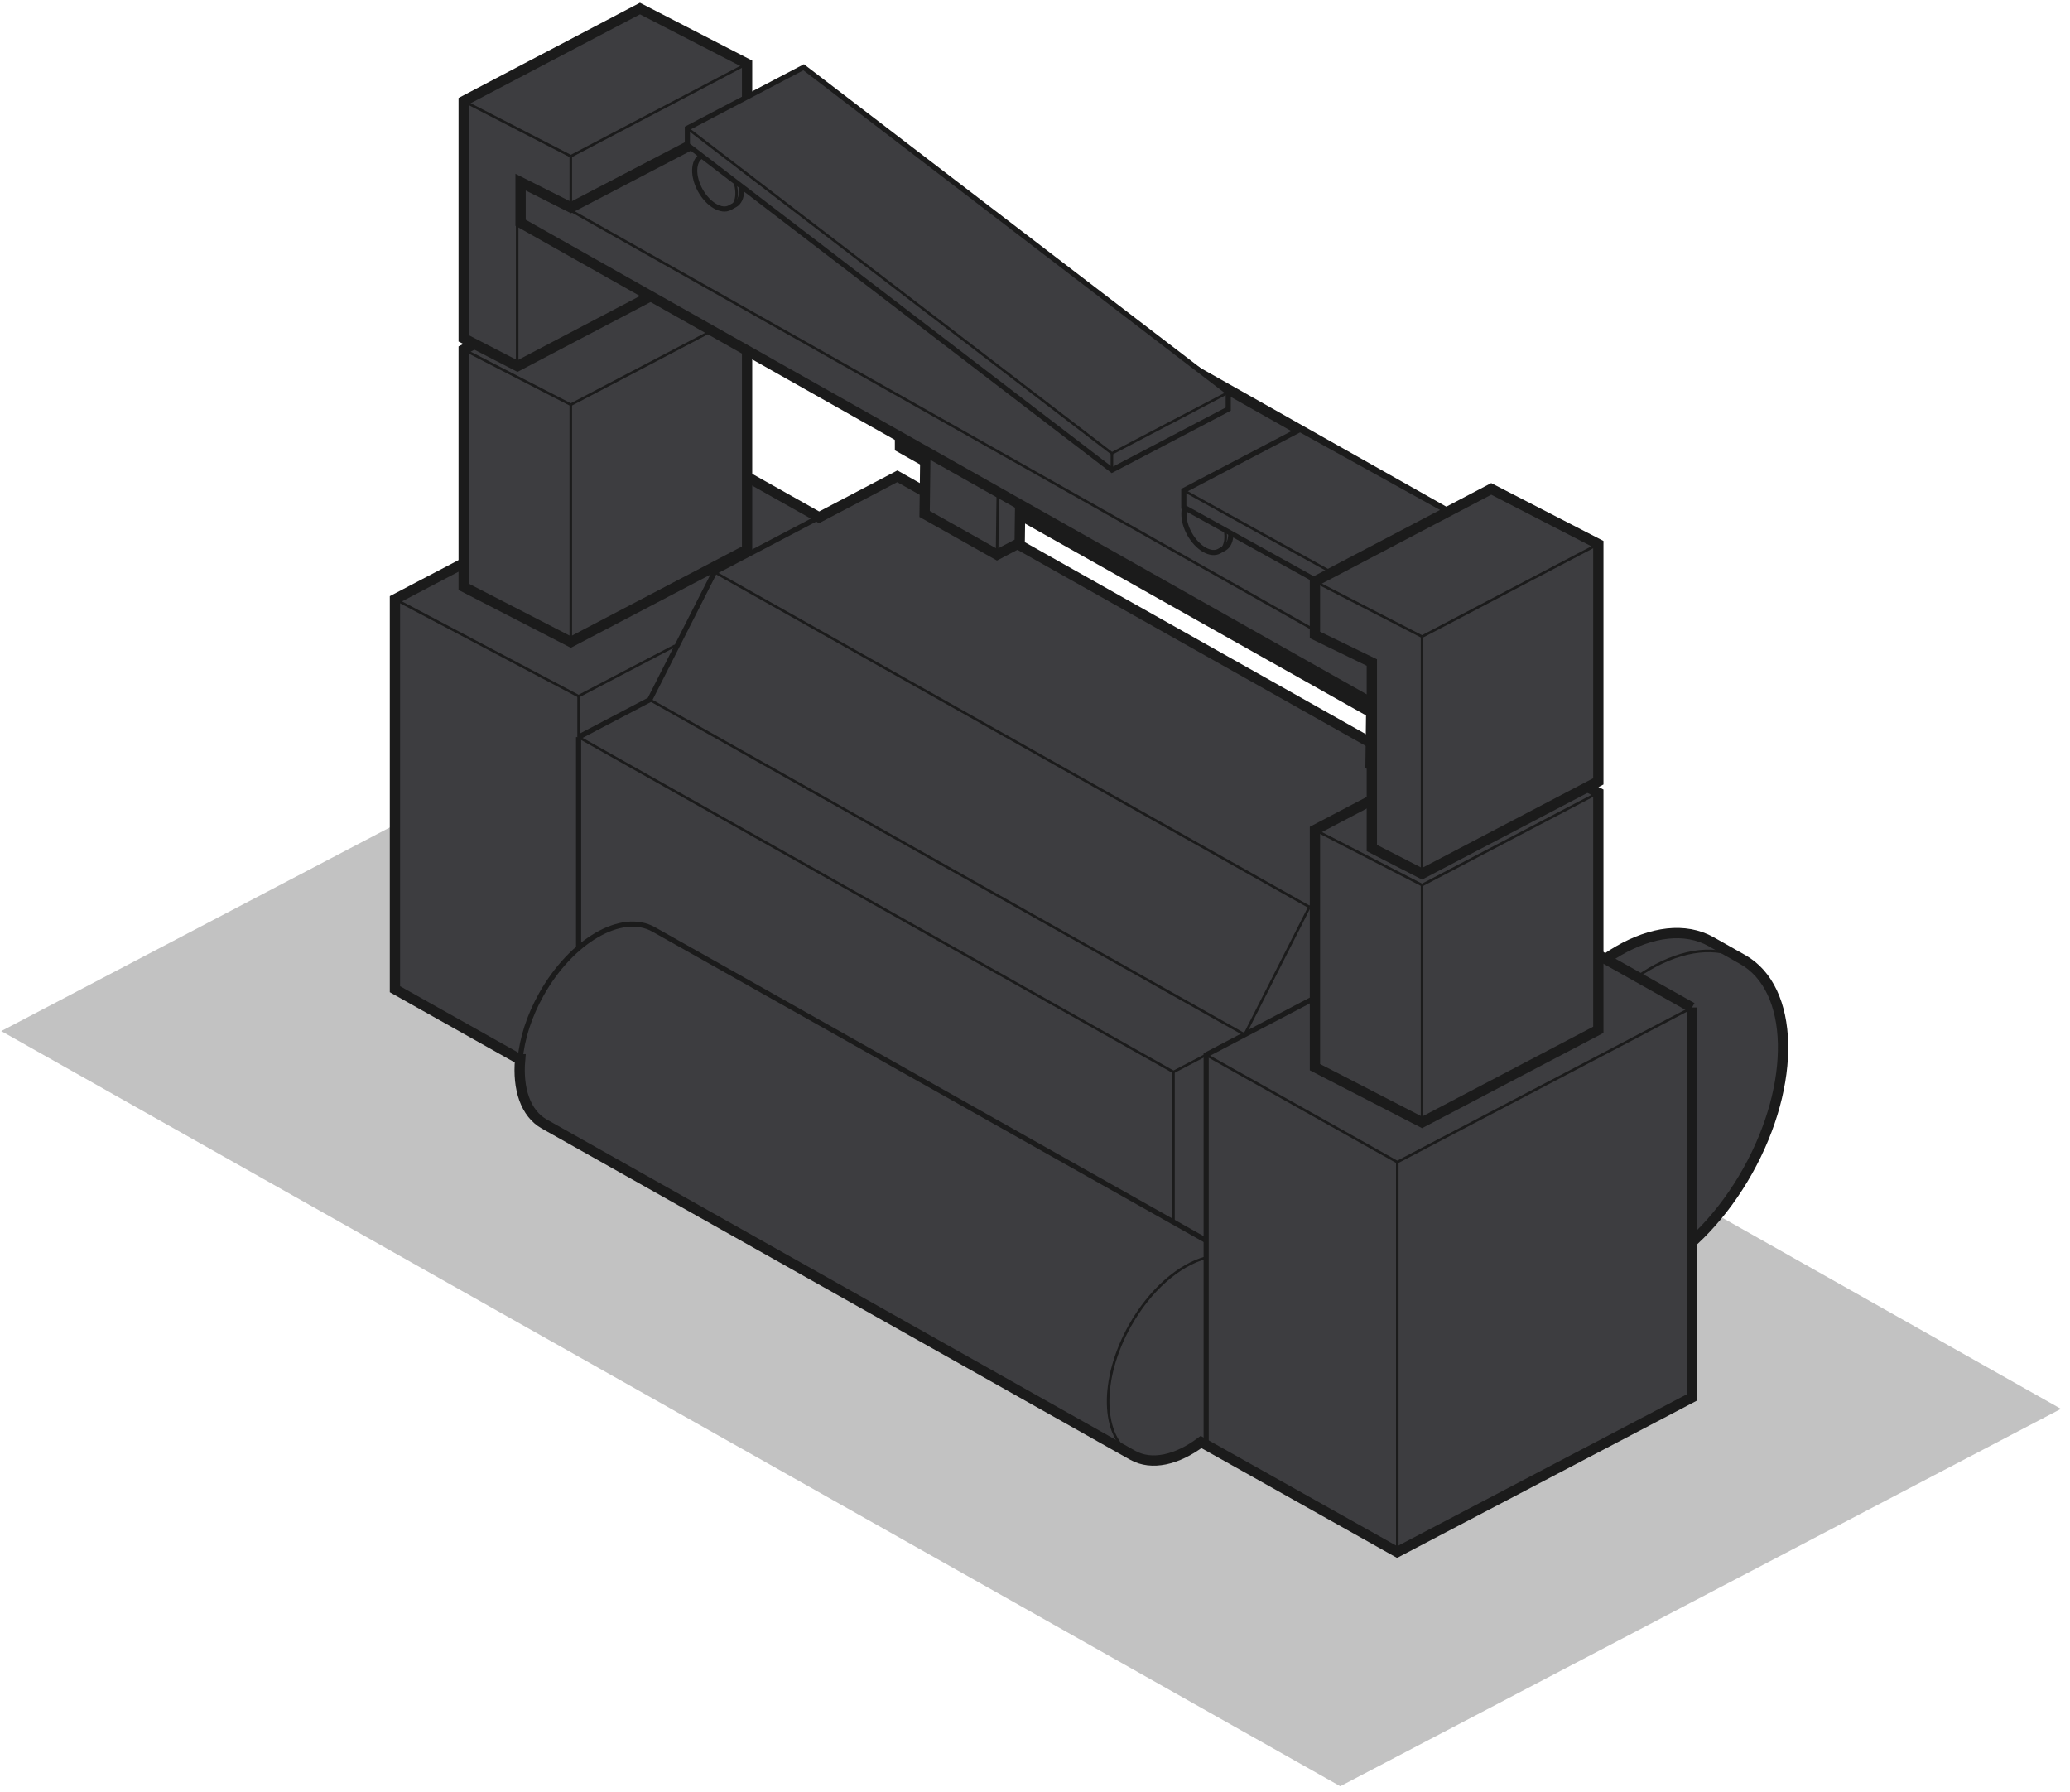 <svg width="201" height="174" viewBox="0 0 201 174" fill="none" xmlns="http://www.w3.org/2000/svg">
<path opacity="0.8" d="M200.12 136.787L130.142 173.425L0.12 100.109L40.177 79.119L70.097 63.417L200.12 136.787Z" fill="#B3B3B3"/>
<path d="M169.211 93.158C174.253 95.988 174.472 105.192 169.692 113.709C164.911 122.226 156.944 126.828 151.902 123.998L148.839 122.267C143.797 119.437 143.577 110.233 148.358 101.716C153.139 93.199 161.106 88.597 166.148 91.427L169.211 93.158Z" fill="#3D3D40" stroke="#1B1B1B" stroke-miterlimit="10"/>
<path d="M151.903 123.998C146.861 121.168 146.641 111.964 151.422 103.447C156.202 94.93 164.17 90.328 169.211 93.158" stroke="#1B1B1B" stroke-width="0.25" stroke-miterlimit="10"/>
<path d="M164.293 97.829L144.896 86.935V78.761L87.131 46.245L79.535 50.229L66.979 43.168L38.35 58.183V96.043L50.453 102.843H50.508C50.247 105.714 51.03 108.104 52.857 109.134L109.99 141.293C111.831 142.323 114.304 141.746 116.625 140.002L135.665 150.689L164.293 135.675V97.815V97.829Z" fill="#3D3D40" stroke="#1B1B1B" stroke-miterlimit="10"/>
<path d="M135.679 150.703V112.83L164.293 97.829" stroke="#1B1B1B" stroke-width="0.25" stroke-miterlimit="10"/>
<path d="M117.12 140.277V102.417L145.748 87.402" stroke="#1B1B1B" stroke-width="0.5" stroke-miterlimit="10"/>
<path d="M56.182 92.059V71.563" stroke="#1B1B1B" stroke-width="0.5" stroke-miterlimit="10"/>
<path d="M56.182 71.563V67.593L65.55 62.689" stroke="#1B1B1B" stroke-width="0.25" stroke-miterlimit="10"/>
<path d="M113.947 104.079L120.856 100.452" stroke="#1B1B1B" stroke-width="0.25" stroke-miterlimit="10"/>
<path d="M117.12 102.417L135.679 112.83" stroke="#1B1B1B" stroke-width="0.25" stroke-miterlimit="10"/>
<path d="M38.35 58.169L56.181 67.593" stroke="#1B1B1B" stroke-width="0.25" stroke-miterlimit="10"/>
<path d="M144.897 78.761L127.148 88.061" stroke="#1B1B1B" stroke-width="0.25" stroke-miterlimit="10"/>
<path d="M117.12 120.44L63.462 90.232C60.372 88.501 55.495 91.317 52.569 96.537C51.374 98.667 50.687 100.865 50.508 102.843" stroke="#1B1B1B" stroke-width="0.5" stroke-miterlimit="10"/>
<path d="M79.535 50.215L69.383 55.545L63.092 67.936L56.182 71.563" stroke="#1B1B1B" stroke-width="0.5" stroke-miterlimit="10"/>
<path d="M110.004 141.293C106.913 139.562 106.79 133.93 109.716 128.71C111.68 125.207 114.524 122.789 117.12 122.102" stroke="#1B1B1B" stroke-width="0.25" stroke-miterlimit="10"/>
<path d="M127.147 88.061L120.856 100.452L63.091 67.936" stroke="#1B1B1B" stroke-width="0.25" stroke-miterlimit="10"/>
<path d="M69.383 55.545L127.148 88.061" stroke="#1B1B1B" stroke-width="0.25" stroke-miterlimit="10"/>
<path d="M56.182 71.563L113.947 104.079V118.654" stroke="#1B1B1B" stroke-width="0.25" stroke-miterlimit="10"/>
<path d="M144.897 86.935V87.855" stroke="#1B1B1B" stroke-width="0.25" stroke-miterlimit="10"/>
<path d="M149.292 75.533V60.793L89.906 27.384L87.393 28.703V43.429L146.778 76.838L149.292 75.533Z" fill="#3D3D40" stroke="#1B1B1B" stroke-miterlimit="10"/>
<path d="M146.778 62.112L149.292 60.793" stroke="#1B1B1B" stroke-width="0.25" stroke-miterlimit="10"/>
<path d="M87.392 28.703L146.778 62.112" stroke="#1B1B1B" stroke-width="0.25" stroke-miterlimit="10"/>
<path d="M146.778 76.838V62.112" stroke="#1B1B1B" stroke-width="0.25" stroke-miterlimit="10"/>
<path d="M99.014 52.702L99.234 35.544L92.186 31.588L89.989 32.728L89.782 49.9L96.816 53.856L99.014 52.702Z" fill="#3D3D40" stroke="#1B1B1B" stroke-miterlimit="10"/>
<path d="M97.036 36.684L99.234 35.544" stroke="#1B1B1B" stroke-width="0.25" stroke-miterlimit="10"/>
<path d="M89.989 32.728L97.036 36.684" stroke="#1B1B1B" stroke-width="0.25" stroke-miterlimit="10"/>
<path d="M96.816 53.856L97.036 36.684" stroke="#1B1B1B" stroke-width="0.25" stroke-miterlimit="10"/>
<path d="M142.314 77.072L142.534 59.9L135.486 55.944L133.302 57.098L133.082 74.269L140.13 78.212L142.314 77.072Z" fill="#3D3D40" stroke="#1B1B1B" stroke-miterlimit="10"/>
<path d="M140.335 61.054L142.533 59.9" stroke="#1B1B1B" stroke-width="0.25" stroke-miterlimit="10"/>
<path d="M133.303 57.098L140.336 61.054" stroke="#1B1B1B" stroke-width="0.25" stroke-miterlimit="10"/>
<path d="M140.129 78.212L140.335 61.054" stroke="#1B1B1B" stroke-width="0.25" stroke-miterlimit="10"/>
<path d="M72.542 53.361V30.324L62.143 24.966L45.026 33.937V56.974L55.426 62.332L72.542 53.361Z" fill="#3D3D40" stroke="#1B1B1B" stroke-miterlimit="10"/>
<path d="M55.425 39.294L72.542 30.324" stroke="#1B1B1B" stroke-width="0.25" stroke-miterlimit="10"/>
<path d="M45.026 33.937L55.426 39.294" stroke="#1B1B1B" stroke-width="0.25" stroke-miterlimit="10"/>
<path d="M55.425 62.332V39.294" stroke="#1B1B1B" stroke-width="0.25" stroke-miterlimit="10"/>
<path d="M50.247 35.544L45.026 32.852V9.814L62.143 0.83L72.542 6.188V11.229L67.363 13.935V26.56L50.247 35.544Z" fill="#3D3D40" stroke="#1B1B1B" stroke-miterlimit="10"/>
<path d="M55.425 15.172L72.542 6.188" stroke="#1B1B1B" stroke-width="0.25" stroke-miterlimit="10"/>
<path d="M45.026 9.814L55.426 15.172" stroke="#1B1B1B" stroke-width="0.25" stroke-miterlimit="10"/>
<path d="M55.425 20.2V15.172" stroke="#1B1B1B" stroke-width="0.25" stroke-miterlimit="10"/>
<path d="M50.219 35.915V17.521L55.426 20.2L67.363 13.935" stroke="#1B1B1B" stroke-width="0.25" stroke-miterlimit="10"/>
<path d="M155.2 99.985V76.962L144.801 71.591L127.684 80.575V103.612L138.083 108.97L155.2 99.985Z" fill="#3D3D40" stroke="#1B1B1B" stroke-miterlimit="10"/>
<path d="M138.083 85.932L155.199 76.962" stroke="#1B1B1B" stroke-width="0.25" stroke-miterlimit="10"/>
<path d="M127.684 80.575L138.083 85.932" stroke="#1B1B1B" stroke-width="0.25" stroke-miterlimit="10"/>
<path d="M138.083 108.969V85.932" stroke="#1B1B1B" stroke-width="0.25" stroke-miterlimit="10"/>
<path d="M150.322 55.34L72.322 11.339L55.439 20.145L50.549 17.686V21.628L133.206 68.266L150.322 59.282V55.34Z" fill="#3D3D40" stroke="#1B1B1B" stroke-miterlimit="10"/>
<path d="M133.206 68.266V64.323" stroke="#1B1B1B" stroke-width="0.25" stroke-miterlimit="10"/>
<path d="M150.322 55.34L133.206 64.324L50.549 17.686" stroke="#1B1B1B" stroke-width="0.25" stroke-miterlimit="10"/>
<path d="M68.091 15.172C67.281 15.625 67.24 17.122 68.009 18.496C68.778 19.87 70.07 20.612 70.88 20.158L71.374 19.884C72.185 19.43 72.226 17.933 71.457 16.559C70.688 15.185 69.396 14.444 68.586 14.897L68.091 15.172Z" fill="#3D3D40" stroke="#1B1B1B" stroke-width="0.5" stroke-miterlimit="10"/>
<path d="M70.894 20.158C71.704 19.705 71.746 18.208 70.976 16.834C70.207 15.46 68.916 14.719 68.105 15.172" stroke="#1B1B1B" stroke-width="0.25" stroke-miterlimit="10"/>
<path d="M115.595 48.526C114.784 48.979 114.743 50.476 115.513 51.85C116.282 53.224 117.573 53.966 118.384 53.512L118.878 53.238C119.689 52.784 119.73 51.287 118.961 49.913C118.191 48.539 116.9 47.798 116.09 48.251L115.595 48.526Z" fill="#3D3D40" stroke="#1B1B1B" stroke-width="0.5" stroke-miterlimit="10"/>
<path d="M118.383 53.512C119.194 53.059 119.235 51.562 118.466 50.188C117.696 48.814 116.405 48.072 115.595 48.526" stroke="#1B1B1B" stroke-width="0.25" stroke-miterlimit="10"/>
<path d="M119.263 38.099L78.037 6.531L66.745 12.452V14.073L107.971 45.641L119.263 39.72V38.099Z" fill="#3D3D40" stroke="#1B1B1B" stroke-width="0.5" stroke-miterlimit="10"/>
<path d="M119.263 38.099L107.971 44.02L66.745 12.452" stroke="#1B1B1B" stroke-width="0.25" stroke-miterlimit="10"/>
<path d="M107.97 45.641V44.02" stroke="#1B1B1B" stroke-width="0.25" stroke-miterlimit="10"/>
<path d="M145.775 52.523L126.241 41.698L114.949 47.619V49.24L134.483 60.065L145.775 54.144V52.523Z" fill="#3D3D40" stroke="#1B1B1B" stroke-width="0.5" stroke-miterlimit="10"/>
<path d="M145.775 52.523L134.483 58.444L114.949 47.619" stroke="#1B1B1B" stroke-width="0.25" stroke-miterlimit="10"/>
<path d="M134.484 60.065V58.444" stroke="#1B1B1B" stroke-width="0.25" stroke-miterlimit="10"/>
<path d="M155.2 75.863V52.825L144.801 47.468L127.684 56.452V61.645L133.206 64.323V82.333L138.083 84.833L155.2 75.863Z" fill="#3D3D40" stroke="#1B1B1B" stroke-miterlimit="10"/>
<path d="M138.083 61.81L155.199 52.826" stroke="#1B1B1B" stroke-width="0.25" stroke-miterlimit="10"/>
<path d="M127.684 56.452L138.083 61.81" stroke="#1B1B1B" stroke-width="0.25" stroke-miterlimit="10"/>
<path d="M138.083 84.833V61.81" stroke="#1B1B1B" stroke-width="0.25" stroke-miterlimit="10"/>
</svg>
